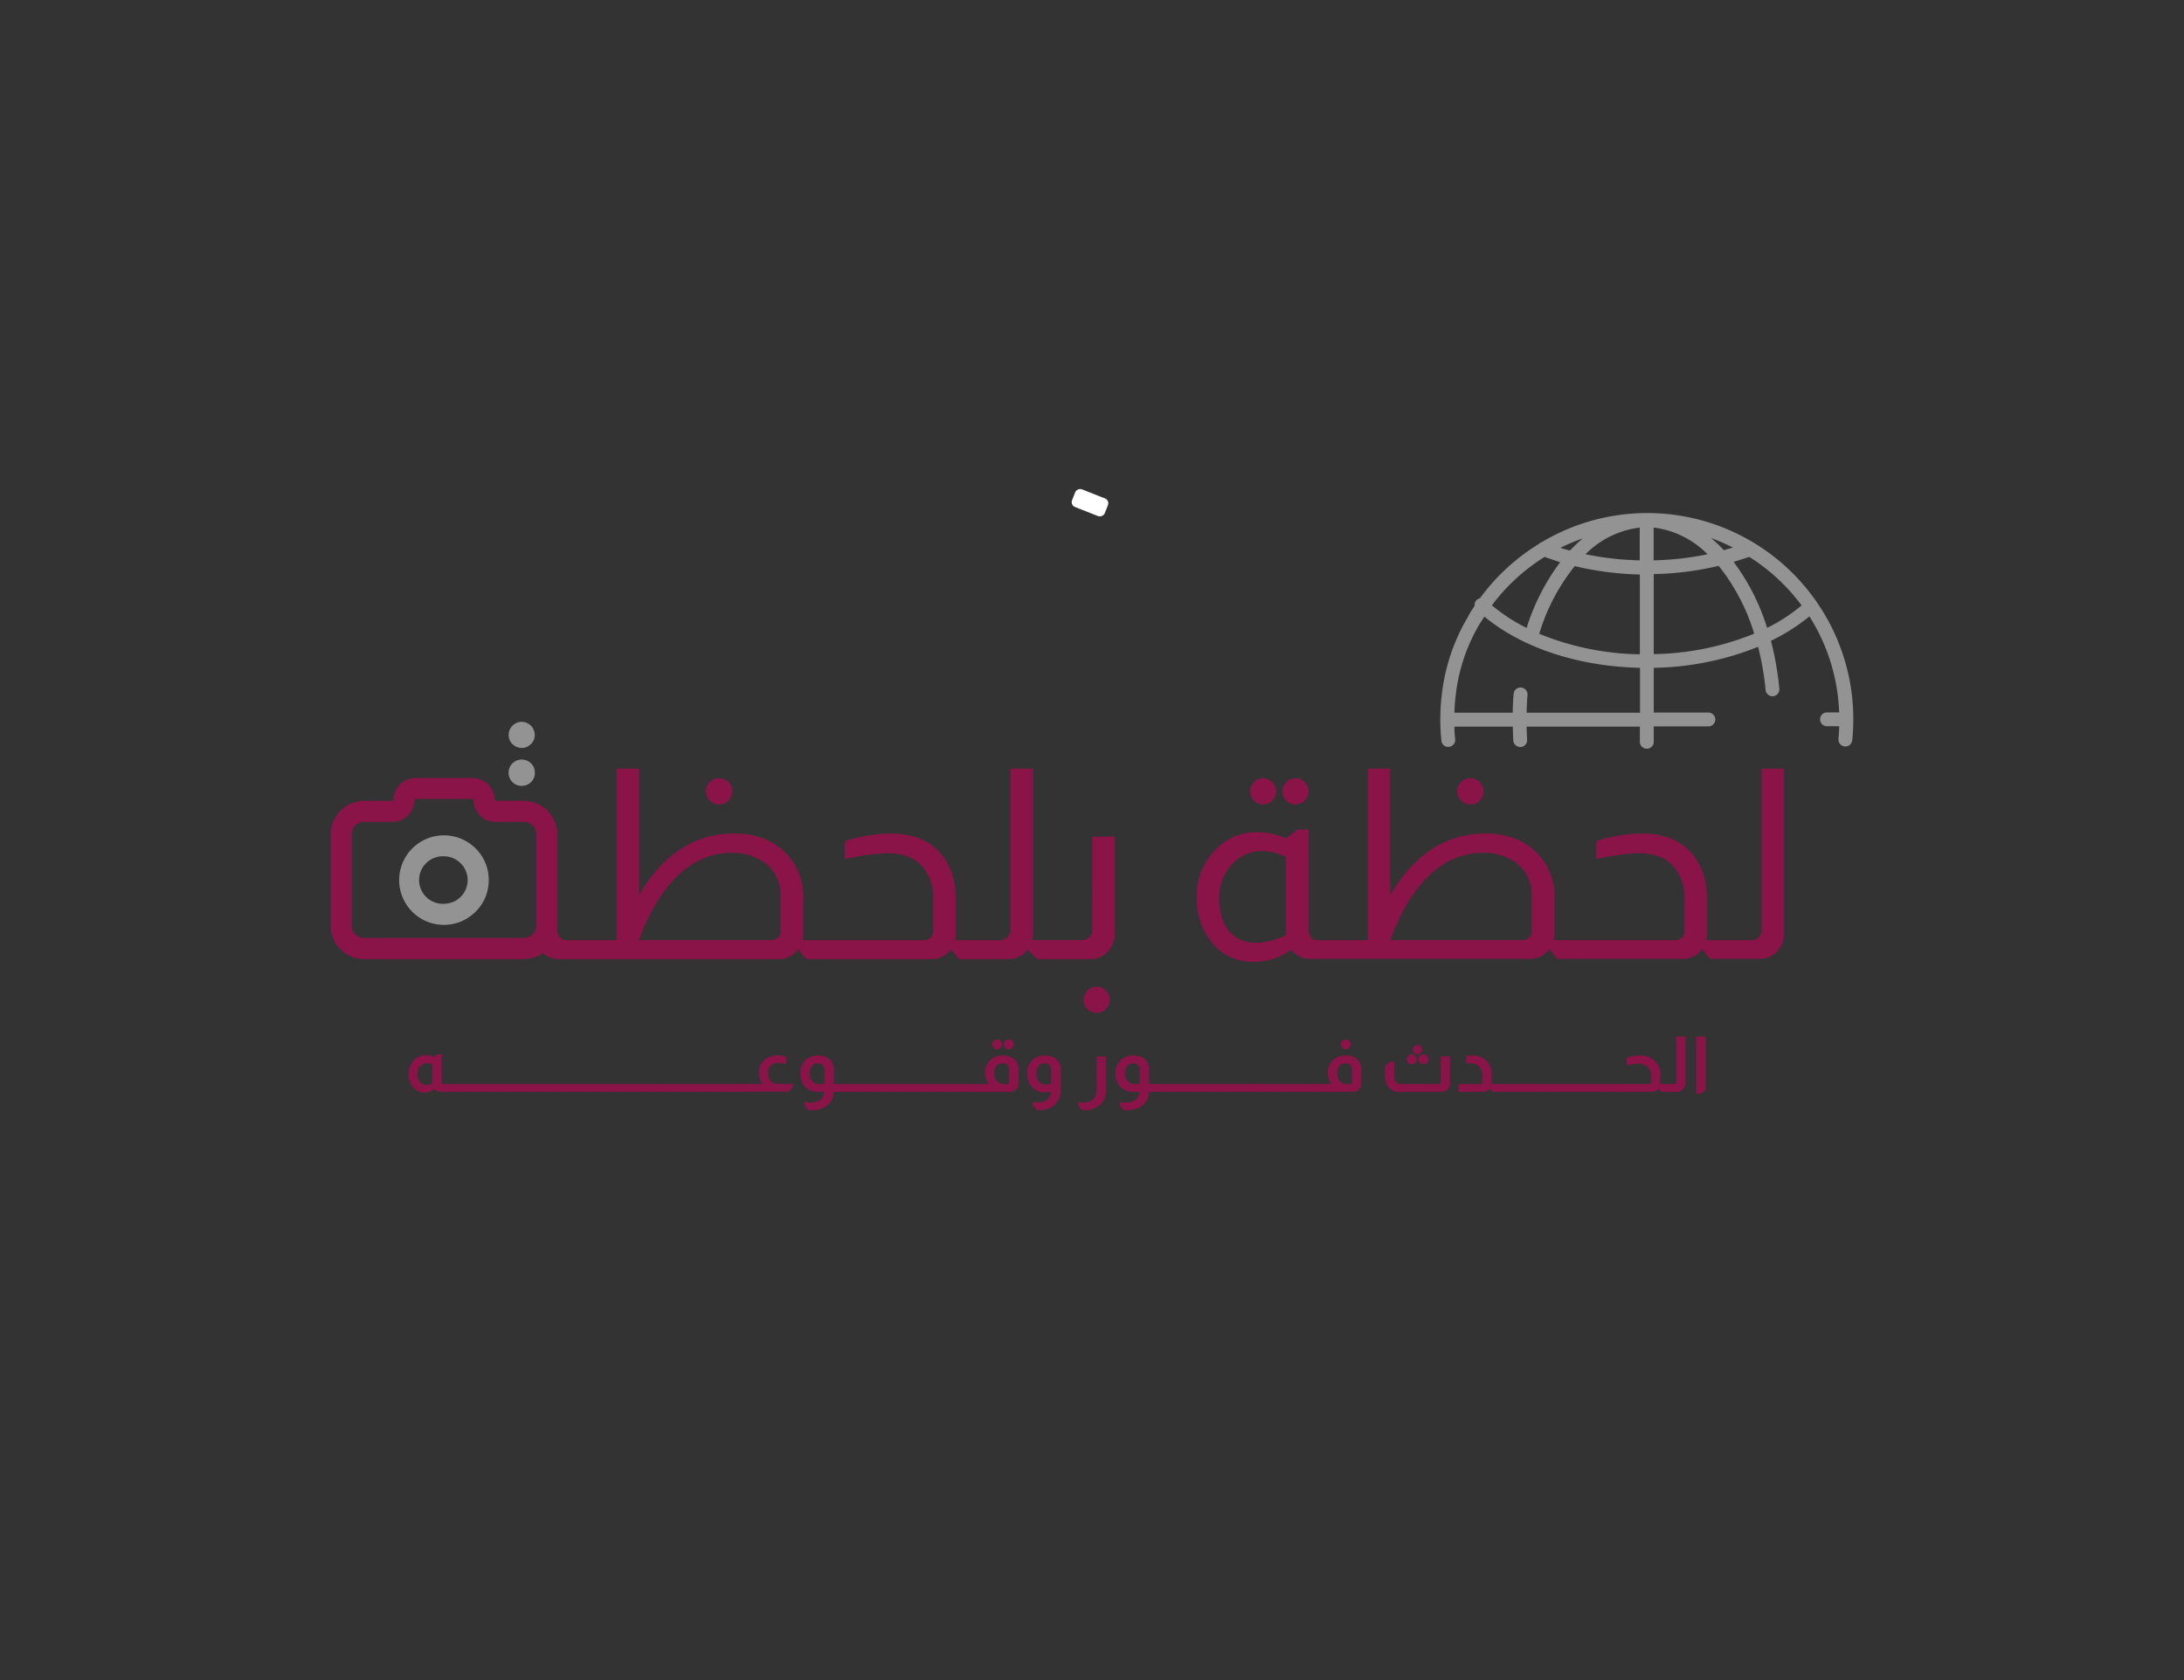 <svg xmlns="http://www.w3.org/2000/svg" viewBox="0 0 520 400"><rect x="0" y="0" width="520" height="400" fill="#333333" stroke="none"/><defs><style>.cls-1{fill:#8a1348;}.cls-2{fill:#939393;}.cls-3{fill:#fff;}</style></defs><title>Artboard 5 copy 3</title><g id="Layer_3" data-name="Layer 3"><path class="cls-1" d="M105.17,251v6.61a.42.42,0,0,0,.13.33.35.35,0,0,0,.3.13h.51v1.87H105a2.1,2.1,0,0,1-1.52-.67,3.61,3.61,0,0,1-2.33.86,3.68,3.68,0,0,1-2.5-.92,5,5,0,0,1-.11-6.81,3.86,3.86,0,0,1,2.88-1.2,4.87,4.87,0,0,1,1.91.41l.79-.61Zm-2.24,2.37a3.53,3.53,0,0,0-1.23-.24,2.07,2.07,0,0,0-1.63.73,2.72,2.72,0,0,0-.65,1.88,2.82,2.82,0,0,0,.58,1.85,1.91,1.91,0,0,0,1.55.7,3.72,3.72,0,0,0,1.38-.29Z"/><path class="cls-1" d="M109.38,258.07v1.87H106v-1.87Z"/><path class="cls-1" d="M112.65,258.07v1.87h-3.4v-1.87Z"/><path class="cls-1" d="M115.92,258.07v1.87h-3.4v-1.87Z"/><path class="cls-1" d="M119.19,258.07v1.87h-3.4v-1.87Z"/><path class="cls-1" d="M122.46,258.07v1.87h-3.4v-1.87Z"/><path class="cls-1" d="M125.73,258.07v1.87h-3.4v-1.87Z"/><path class="cls-1" d="M129,258.07v1.87h-3.4v-1.87Z"/><path class="cls-1" d="M132.27,258.07v1.87h-3.4v-1.87Z"/><path class="cls-1" d="M135.53,258.07v1.87h-3.39v-1.87Z"/><path class="cls-1" d="M138.8,258.07v1.87h-3.39v-1.87Z"/><path class="cls-1" d="M142.07,258.07v1.87h-3.39v-1.87Z"/><path class="cls-1" d="M145.34,258.07v1.87h-3.4v-1.87Z"/><path class="cls-1" d="M148.61,258.07v1.87h-3.4v-1.87Z"/><path class="cls-1" d="M151.88,258.07v1.87h-3.4v-1.87Z"/><path class="cls-1" d="M155.15,258.07v1.87h-3.4v-1.87Z"/><path class="cls-1" d="M158.42,258.07v1.87H155v-1.87Z"/><path class="cls-1" d="M161.69,258.07v1.87h-3.4v-1.87Z"/><path class="cls-1" d="M165,258.07v1.87h-3.4v-1.87Z"/><path class="cls-1" d="M168.23,258.07v1.87h-3.4v-1.87Z"/><path class="cls-1" d="M171.5,258.07v1.87h-3.4v-1.87Z"/><path class="cls-1" d="M174.77,258.07v1.87h-3.4v-1.87Z"/><path class="cls-1" d="M178,258.07v1.87h-3.4v-1.87Z"/><path class="cls-1" d="M181.6,258.07A3.77,3.77,0,0,1,181,257a4.82,4.82,0,0,1-.27-1.61,3.77,3.77,0,0,1,1.49-3.22,4.88,4.88,0,0,1,3-.91,6.94,6.94,0,0,1,2,.31v1.76a8.12,8.12,0,0,0-1.79-.24,2.23,2.23,0,0,0-2.52,2.52,2.7,2.7,0,0,0,.38,1.43,2.08,2.08,0,0,0,1.88,1h3.56v.74l-.92,1.13h-10v-1.87Z"/><path class="cls-1" d="M194.73,259.94a3.91,3.91,0,0,1-3.17-1.37,4.41,4.41,0,0,1-1-2.9,4.35,4.35,0,0,1,1.16-3.22,4.28,4.28,0,0,1,3.1-1.17,4.19,4.19,0,0,1,2.39.67,3.17,3.17,0,0,1,1.32,2.72v3.4h.59v1.87h-.6a4.37,4.37,0,0,1-1.4,3.11,4.67,4.67,0,0,1-2.11,1.08,7.15,7.15,0,0,1-1.69.2l-.79,0h-.06l-.93-1.16v-.81a8,8,0,0,0,1.41.13c2,0,3.1-.84,3.29-2.52Zm1.58-5.27a1.43,1.43,0,0,0-1.47-1.52,1.82,1.82,0,0,0-1.48.66,2.75,2.75,0,0,0-.56,1.82,2.54,2.54,0,0,0,.61,1.78,2.15,2.15,0,0,0,1.65.66h1.25Z"/><path class="cls-1" d="M202.41,258.07v1.87H199v-1.87Z"/><path class="cls-1" d="M205.68,258.07v1.87h-3.4v-1.87Z"/><path class="cls-1" d="M209,258.07v1.87h-3.4v-1.87Z"/><path class="cls-1" d="M212.22,258.07v1.87h-3.4v-1.87Z"/><path class="cls-1" d="M215.49,258.07v1.87h-3.4v-1.87Z"/><path class="cls-1" d="M218.76,258.07v1.87h-3.4v-1.87Z"/><path class="cls-1" d="M222,258.07v1.87h-3.4v-1.87Z"/><path class="cls-1" d="M225.3,258.07v1.87h-3.4v-1.87Z"/><path class="cls-1" d="M228.57,258.07v1.87h-3.4v-1.87Z"/><path class="cls-1" d="M231.84,258.07v1.87h-3.4v-1.87Z"/><path class="cls-1" d="M235.4,258.07a4,4,0,0,1-.66-1.27,4.78,4.78,0,0,1-.21-1.39,4,4,0,0,1,.94-2.7,4.13,4.13,0,0,1,3.36-1.43,4,4,0,0,1,2.58.82,3.23,3.23,0,0,1,1.11,2.57v3.25a2,2,0,0,1-.49,1.35,1.88,1.88,0,0,1-1.49.67h-8.83v-1.87Zm2-10.62a1.2,1.2,0,0,1,1.19,1.2,1.12,1.12,0,0,1-.35.83,1.2,1.2,0,0,1-1.67,0,1.16,1.16,0,0,1-.35-.83,1.19,1.19,0,0,1,.35-.85A1.14,1.14,0,0,1,237.44,247.45Zm2.84,7.22a1.56,1.56,0,0,0-.51-1.21,1.48,1.48,0,0,0-.94-.31,1.82,1.82,0,0,0-1.72.94,2.77,2.77,0,0,0-.35,1.48,2.48,2.48,0,0,0,.77,1.93,2.31,2.31,0,0,0,1.63.57h.67a.4.4,0,0,0,.45-.46Zm-.05-7.22a1.2,1.2,0,0,1,1.19,1.2,1.12,1.12,0,0,1-.35.83,1.2,1.2,0,0,1-1.67,0,1.16,1.16,0,0,1-.35-.83,1.19,1.19,0,0,1,.35-.85A1.16,1.16,0,0,1,240.23,247.45Z"/><path class="cls-1" d="M250.26,259.87a5.62,5.62,0,0,1-1.54.22,3.86,3.86,0,0,1-3.16-1.5,4.76,4.76,0,0,1-1-3,4.27,4.27,0,0,1,1.13-3.07,4.06,4.06,0,0,1,3.14-1.24,4,4,0,0,1,2.46.75,3.06,3.06,0,0,1,1.25,2.64v4.83a4.5,4.5,0,0,1-1.51,3.64,5,5,0,0,1-2.15,1,6.34,6.34,0,0,1-1.43.15l-.64,0-.9-1.12v-.79a7.52,7.52,0,0,0,1.15.09C249,262.46,250.1,261.6,250.26,259.87Zm0-5.2a1.45,1.45,0,0,0-.54-1.21,1.38,1.38,0,0,0-.93-.31,1.83,1.83,0,0,0-1.5.66,2.8,2.8,0,0,0-.54,1.82,2.73,2.73,0,0,0,.61,1.88,2.14,2.14,0,0,0,1.68.69,3.62,3.62,0,0,0,1.22-.22Z"/><path class="cls-1" d="M263.34,251.5v8a4.49,4.49,0,0,1-1.4,3.53,5.05,5.05,0,0,1-2.31,1.16,7.69,7.69,0,0,1-1.38.13l-.64,0-.91-1.12v-.79a7.7,7.7,0,0,0,1.14.09q3.26,0,3.26-3.16v-7.8Z"/><path class="cls-1" d="M269.78,259.94a3.91,3.91,0,0,1-3.17-1.37,4.41,4.41,0,0,1-1-2.9,4.35,4.35,0,0,1,1.16-3.22,4.28,4.28,0,0,1,3.1-1.17,4.19,4.19,0,0,1,2.39.67,3.17,3.17,0,0,1,1.32,2.72v3.4h.59v1.87h-.6a4.37,4.37,0,0,1-1.4,3.11,4.67,4.67,0,0,1-2.11,1.08,7.15,7.15,0,0,1-1.69.2l-.79,0h-.06l-.93-1.16v-.81a8,8,0,0,0,1.41.13c2,0,3.1-.84,3.29-2.52Zm1.58-5.27a1.43,1.43,0,0,0-1.47-1.52,1.82,1.82,0,0,0-1.48.66,2.75,2.75,0,0,0-.55,1.82,2.54,2.54,0,0,0,.6,1.78,2.13,2.13,0,0,0,1.65.66h1.25Z"/><path class="cls-1" d="M277.46,258.07v1.87h-3.4v-1.87Z"/><path class="cls-1" d="M280.73,258.07v1.87h-3.4v-1.87Z"/><path class="cls-1" d="M284,258.07v1.87h-3.4v-1.87Z"/><path class="cls-1" d="M287.27,258.07v1.87h-3.4v-1.87Z"/><path class="cls-1" d="M290.54,258.07v1.87h-3.4v-1.87Z"/><path class="cls-1" d="M293.81,258.07v1.87h-3.4v-1.87Z"/><path class="cls-1" d="M297.08,258.07v1.87h-3.4v-1.87Z"/><path class="cls-1" d="M300.35,258.07v1.87H297v-1.87Z"/><path class="cls-1" d="M303.62,258.07v1.87h-3.4v-1.87Z"/><path class="cls-1" d="M306.89,258.07v1.87h-3.4v-1.87Z"/><path class="cls-1" d="M310.16,258.07v1.87h-3.4v-1.87Z"/><path class="cls-1" d="M313.43,258.07v1.87H310v-1.87Z"/><path class="cls-1" d="M317,258.07a4,4,0,0,1-.66-1.27,4.78,4.78,0,0,1-.21-1.39,4,4,0,0,1,.94-2.7,4.13,4.13,0,0,1,3.36-1.43,4,4,0,0,1,2.58.82,3.23,3.23,0,0,1,1.11,2.57v3.25a2,2,0,0,1-.49,1.35,1.88,1.88,0,0,1-1.49.67H313.3v-1.87Zm4.88-3.4a1.56,1.56,0,0,0-.51-1.21,1.48,1.48,0,0,0-.94-.31,1.82,1.82,0,0,0-1.72.94,2.77,2.77,0,0,0-.35,1.48,2.48,2.48,0,0,0,.77,1.93,2.31,2.31,0,0,0,1.63.57h.67a.4.4,0,0,0,.45-.46Zm-1.45-7.22a1.2,1.2,0,0,1,1.2,1.2,1.16,1.16,0,0,1-.35.83,1.18,1.18,0,0,1-.85.34,1.18,1.18,0,0,1-1.17-1.17,1.15,1.15,0,0,1,.35-.85A1.14,1.14,0,0,1,320.42,247.45Z"/><path class="cls-1" d="M345.26,251.5v6.42a1.89,1.89,0,0,1-.48,1.31,1.86,1.86,0,0,1-1.51.71H333a3,3,0,0,1-2.06-.77,3.14,3.14,0,0,1-1.16-2.53v-2.9l1.14-.92H332v3.82a1.37,1.37,0,0,0,.44,1.05,1.44,1.44,0,0,0,1,.38h9.13a.41.41,0,0,0,.46-.46V251.5Zm-9.13-.5a1.2,1.2,0,0,1,1.19,1.19,1.17,1.17,0,0,1-.35.85,1.18,1.18,0,0,1-1.68,0,1.16,1.16,0,0,1-.34-.85,1.18,1.18,0,0,1,1.18-1.19Zm1.39-2.2a1,1,0,0,1,.77.32,1.06,1.06,0,0,1,.32.78,1.1,1.1,0,0,1-.32.78,1,1,0,0,1-.77.32,1.09,1.09,0,0,1-1.1-1.1,1.09,1.09,0,0,1,1.1-1.1Zm1.4,2.2a1.16,1.16,0,0,1,.83.35,1.14,1.14,0,0,1,.34.84,1.18,1.18,0,0,1-1.17,1.2,1.19,1.19,0,0,1-.85-.35,1.17,1.17,0,0,1-.35-.85,1.15,1.15,0,0,1,.35-.84A1.19,1.19,0,0,1,338.92,251Z"/><path class="cls-1" d="M349.11,251.39a7.85,7.85,0,0,1,1.45-.11,4.54,4.54,0,0,1,3.42,1.35,4.31,4.31,0,0,1,1.16,3.05v1.77c0,.28,0,.49,0,.62h.48v1.87h-.24l-.61-.75h-.05a2.34,2.34,0,0,1-.32.31,1.86,1.86,0,0,1-1.23.44h-5.89v-1.87h5.18a.41.41,0,0,0,.46-.46V255.9a2.75,2.75,0,0,0-.77-2,3,3,0,0,0-2.08-.78,4.28,4.28,0,0,0-.94.08Z"/><path class="cls-1" d="M358.87,258.07v1.87h-3.4v-1.87Z"/><path class="cls-1" d="M362.14,258.07v1.87h-3.4v-1.87Z"/><path class="cls-1" d="M365.41,258.07v1.87H362v-1.87Z"/><path class="cls-1" d="M368.68,258.07v1.87h-3.4v-1.87Z"/><path class="cls-1" d="M371.94,258.07v1.87h-3.39v-1.87Z"/><path class="cls-1" d="M375.21,258.07v1.87h-3.39v-1.87Z"/><path class="cls-1" d="M378.48,258.07v1.87h-3.39v-1.87Z"/><path class="cls-1" d="M381.75,258.07v1.87h-3.39v-1.87Z"/><path class="cls-1" d="M385,258.07v1.87h-3.4v-1.87Z"/><path class="cls-1" d="M387.32,251.81a10.77,10.77,0,0,1,3.18-.53,4.78,4.78,0,0,1,3.58,1.39,4.32,4.32,0,0,1,1.23,3.16v2.24h.6v1.87h-.38l-.61-.75h0a2,2,0,0,1-1.57.75h-8.45v-1.87h7.74a.41.41,0,0,0,.46-.46V256a2.59,2.59,0,0,0-.84-2,3.12,3.12,0,0,0-2.19-.76,13.73,13.73,0,0,0-2.72.4Z"/><path class="cls-1" d="M401.31,246.79v11.13a1.92,1.92,0,0,1-.49,1.33,1.84,1.84,0,0,1-1.49.69h-3.55v-1.87h2.83a.47.47,0,0,0,.35-.15.39.39,0,0,0,.13-.31V246.79Z"/><path class="cls-1" d="M406.09,246.79v12.7l-1.14.91h-1.1V246.79Z"/><path class="cls-2" d="M343.62,171.34c0,1.65.09,3.32.25,5a1,1,0,0,0,1,.86h.1a1,1,0,0,0,.86-1.06c-.13-1.25-.19-2.52-.22-3.8h15.3c0,1.33,0,2.66.12,4a1,1,0,0,0,1,.9H362a1,1,0,0,0,.9-1c-.09-1.27-.11-2.55-.13-3.84h28.34v4.31a1,1,0,0,0,1.93,0V172.3h13.67a1,1,0,1,0,0-1.92H393.06v-12a68.55,68.55,0,0,0,26-5.26,67.42,67.42,0,0,1,2.05,11.19,1,1,0,0,0,.95.87h.1a1,1,0,0,0,.87-1,71.73,71.73,0,0,0-2.16-11.83A44.67,44.67,0,0,0,431,145.79a46.24,46.24,0,0,1,7.64,24.59H435a1,1,0,1,0,0,1.92h3.6c0,1.28-.09,2.55-.21,3.8a1,1,0,0,0,.86,1.06h.1a1,1,0,0,0,.95-.86,48.48,48.48,0,0,0-8.3-32.41,1.32,1.32,0,0,0-.12-.2s0,0,0,0a48.85,48.85,0,0,0-14.67-13.78l-.14-.08a48.18,48.18,0,0,0-49.79,0,.84.84,0,0,0-.48.3,48.45,48.45,0,0,0-14.06,13,1,1,0,0,0-.72.29,1,1,0,0,0-.19,1c-.47.7-.93,1.41-1.37,2.13a1,1,0,0,0,1.66,1c.35-.59.73-1.16,1.11-1.73,8.93,7.73,22.91,12.38,37.92,12.57v12H362.78c0-1.67.09-3.33.22-5a1,1,0,1,0-1.92-.15c-.14,1.68-.2,3.39-.23,5.11H345.58a47.25,47.25,0,0,1,.41-5.46,1,1,0,0,0-.83-1.08,1,1,0,0,0-1.08.82A48.06,48.06,0,0,0,343.62,171.34Zm47.51-37.26a71.4,71.4,0,0,1-15-1.76c4.41-4.54,9.57-7.19,15-7.47Zm1.93-9.22c5.43.29,10.54,3,14.9,7.48a71.38,71.38,0,0,1-14.9,1.74Zm-1.93,31.57a66.56,66.56,0,0,1-25.47-5.19,48.13,48.13,0,0,1,9-17.3A73.28,73.28,0,0,0,391.13,136Zm-23.45-24.65c1.61.6,3.27,1.15,5,1.63a50.34,50.34,0,0,0-8.75,17,42.15,42.15,0,0,1-9.59-6.23A46.62,46.62,0,0,1,367.68,131.78Zm13-5.52a30.18,30.18,0,0,0-6.59,5.53c-1.43-.38-2.83-.81-4.19-1.28A46.45,46.45,0,0,1,380.64,126.26Zm23,0a46.06,46.06,0,0,1,10.75,4.25c-1.35.47-2.72.89-4.13,1.27A30.08,30.08,0,0,0,403.64,126.24Zm16.68,24.17a50.36,50.36,0,0,0-8.7-17q2.53-.72,4.94-1.63a46.9,46.9,0,0,1,13.32,12.44A42.57,42.57,0,0,1,420.32,150.41Zm-27.26,6V136A73.32,73.32,0,0,0,409.45,134a48.68,48.68,0,0,1,9.07,17.3A66.62,66.62,0,0,1,393.06,156.43Z"/><path class="cls-2" d="M392.1,178.26a1.65,1.65,0,0,1-1.66-1.65V173H363.49c0,1,.05,2.08.11,3.1a1.66,1.66,0,0,1-1.54,1.76h0a1.69,1.69,0,0,1-1.75-1.54c-.07-1.1-.1-2.21-.11-3.32H346.28c0,1.11.1,2.11.19,3a1.65,1.65,0,0,1-1.47,1.81,1.6,1.6,0,0,1-1.81-1.48,49.79,49.79,0,0,1-.26-5,50.76,50.76,0,0,1,.46-6.77,1.6,1.6,0,0,1,.65-1.09,1.58,1.58,0,0,1,1.22-.32,1.63,1.63,0,0,1,1.09.64,1.66,1.66,0,0,1,.32,1.22,43.71,43.71,0,0,0-.38,4.67h13.89c0-1.61.1-3.09.21-4.48a1.65,1.65,0,0,1,1.77-1.51,1.64,1.64,0,0,1,1.52,1.78c-.1,1.31-.17,2.69-.2,4.21h27V159c-14.66-.32-28.09-4.75-37.08-12.22-.23.35-.46.7-.67,1.05a1.66,1.66,0,0,1-2.26.58,1.63,1.63,0,0,1-.76-1,1.61,1.61,0,0,1,.18-1.25c.39-.65.8-1.28,1.22-1.91a1.62,1.62,0,0,1,.43-1.35,1.64,1.64,0,0,1,.84-.47,49,49,0,0,1,14-12.91,1.52,1.52,0,0,1,.64-.4,49,49,0,0,1,65.38,14l0,0a1.28,1.28,0,0,1,.21.3,48.87,48.87,0,0,1,8.65,27.82,49.77,49.77,0,0,1-.25,5,1.65,1.65,0,0,1-1.64,1.49,1.69,1.69,0,0,1-1.65-1.82c.09-.93.16-1.93.2-3H435a1.65,1.65,0,1,1,0-3.3h2.89a45.61,45.61,0,0,0-7.08-22.86,45.64,45.64,0,0,1-9.16,5.82,71.29,71.29,0,0,1,2,11.39,1.65,1.65,0,0,1-.37,1.21,1.69,1.69,0,0,1-1.12.6h0a1.68,1.68,0,0,1-1.78-1.49A66.76,66.76,0,0,0,418.59,154a69.59,69.59,0,0,1-24.84,5v10.65h13a1.65,1.65,0,0,1,0,3.3h-13v3.62A1.65,1.65,0,0,1,392.1,178.26Zm-30-6.64h29.73v5c0,.3.55.3.55,0v-5h14.36a.29.29,0,0,0,.28-.28.28.28,0,0,0-.28-.27H392.37V157.68h.68a68,68,0,0,0,25.73-5.2l.73-.32.21.77a68.62,68.62,0,0,1,2.06,11.31.28.28,0,0,0,.27.25.33.33,0,0,0,.28-.31,70.61,70.61,0,0,0-2.13-11.71l-.15-.56.52-.24a44,44,0,0,0,10-6.39l.59-.51.44.65a47,47,0,0,1,7.75,25v.71H435a.27.27,0,0,0-.27.27.28.28,0,0,0,.27.28h4.3v.7c0,1.42-.1,2.68-.22,3.85a.27.27,0,0,0,.25.3h0a.29.29,0,0,0,.3-.24c.16-1.63.24-3.27.24-4.89a47.42,47.42,0,0,0-8.43-27.06l.05,0-.15-.12a48.7,48.7,0,0,0-14.52-13.66,47.5,47.5,0,0,0-49.21-.1l-.48.29a47.75,47.75,0,0,0-13.86,12.84l-.21.3h-.36s-.15,0-.21.08a.27.27,0,0,0-.05.28l.13.34-.2.3c-.46.69-.92,1.38-1.35,2.1a.26.26,0,0,0,0,.2.27.27,0,0,0,.13.17.28.28,0,0,0,.38-.09c.3-.51.63-1,1-1.51l.6-.9.59.51c8.88,7.69,22.54,12.21,37.48,12.4h.68v13.39H362.08v-.7c0-1.82.1-3.46.22-5a.28.28,0,0,0-.25-.3.31.31,0,0,0-.3.25c-.12,1.56-.19,3.21-.22,5.07v.68H344.88v-.71a48.57,48.57,0,0,1,.41-5.53.25.25,0,0,0-.05-.2.28.28,0,0,0-.18-.11.28.28,0,0,0-.2,0,.27.27,0,0,0-.11.18,48.21,48.21,0,0,0-.45,6.59,47.24,47.24,0,0,0,.25,4.89.27.27,0,0,0,.54-.06c-.11-1.17-.19-2.43-.22-3.85v-.7h16.68v.68c0,1.31.05,2.63.13,3.92a.27.27,0,0,0,.27.25.28.28,0,0,0,.28-.29c-.09-1.27-.11-2.57-.13-3.87ZM431.73,144l-.14.21.4-.32Zm-39.36,13.18v-21.8h.68a71.78,71.78,0,0,0,16.24-2l.41-.1.28.32a49.38,49.38,0,0,1,9.19,17.55l.18.58-.56.25a67.1,67.1,0,0,1-25.72,5.24Zm1.38-20.45v19a65.76,65.76,0,0,0,23.92-4.87,48.07,48.07,0,0,0-8.47-16.14A72.76,72.76,0,0,1,393.75,136.68Zm-1.93,20.45h-.7a67,67,0,0,1-25.74-5.25l-.56-.24L365,151a49.16,49.16,0,0,1,9.16-17.55l.28-.32.41.1a72.23,72.23,0,0,0,16.29,2h.68Zm-25.32-6.28a65.62,65.62,0,0,0,23.94,4.88v-19a73.32,73.32,0,0,1-15.5-2A47.65,47.65,0,0,0,366.5,150.85Zm-2.18.54-.72-.35a42.84,42.84,0,0,1-9.74-6.33l-.48-.41.37-.51a47.19,47.19,0,0,1,13.57-12.6l.29-.17.31.11c1.61.61,3.27,1.15,4.92,1.62l1,.28-.67.81a50.32,50.32,0,0,0-8.63,16.79Zm-9.08-7.3a42,42,0,0,0,8.24,5.36,52.18,52.18,0,0,1,8-15.67c-1.25-.37-2.49-.79-3.71-1.24A45.7,45.7,0,0,0,355.24,144.09Zm64.65,7.29-.23-.77a49.88,49.88,0,0,0-8.58-16.79l-.65-.81,1-.29c1.65-.46,3.29-1,4.89-1.6l.32-.12.28.18a47.28,47.28,0,0,1,13.52,12.62l.36.51-.47.41a43.24,43.24,0,0,1-9.71,6.31Zm-7.1-17.62a51.6,51.6,0,0,1,7.95,15.68,41.52,41.52,0,0,0,8.21-5.35,45.93,45.93,0,0,0-12.47-11.56C415.27,133,414,133.39,412.79,133.76Zm-21,1h-.7A71.91,71.91,0,0,1,376,133l-1.19-.28.85-.87c4.59-4.73,9.93-7.39,15.44-7.68l.72,0Zm-14.28-2.86a70.57,70.57,0,0,0,12.9,1.46v-7.79A21.83,21.83,0,0,0,377.54,131.92Zm14.83,2.86V124.14l.73,0c5.45.29,10.76,3,15.35,7.69l.86.87-1.19.28a72,72,0,0,1-15.05,1.76Zm1.38-9.18v7.78a70.88,70.88,0,0,0,12.83-1.45A21.8,21.8,0,0,0,393.75,125.6Zm-19.48,7-.4-.1c-1.41-.38-2.84-.81-4.24-1.3l-1.47-.51,1.37-.74a47.29,47.29,0,0,1,10.94-4.32l4.46-1.14L381,126.84a30.51,30.51,0,0,0-6.45,5.41Zm-2.65-2.19c.73.23,1.47.45,2.2.65a32.87,32.87,0,0,1,3.05-2.89A44.75,44.75,0,0,0,371.62,130.37ZM410,132.54l-.28-.31a29.35,29.35,0,0,0-6.47-5.4l-4-2.41,4.5,1.15a47.44,47.44,0,0,1,10.91,4.32l1.37.74-1.47.51c-1.42.49-2.83.92-4.18,1.29Zm-2.57-4.41a31.15,31.15,0,0,1,3,2.86c.71-.2,1.43-.41,2.16-.64A44.59,44.59,0,0,0,407.46,128.13Z"/><path class="cls-2" d="M124.19,187.1a3.09,3.09,0,0,0,2.26-.91,3,3,0,0,0,.9-2.25,3,3,0,0,0-.9-2.18,3.13,3.13,0,0,0-2.26-.92,3.12,3.12,0,0,0-3.1,3.1,3.09,3.09,0,0,0,.91,2.25A3,3,0,0,0,124.19,187.1Z"/><path class="cls-2" d="M122.1,177.2a2.93,2.93,0,0,0,2.12.87,2.88,2.88,0,0,0,2.11-.87s0,0,.07,0a3.06,3.06,0,0,0,.92-2.24,3.14,3.14,0,0,0-3.1-3.11,3.07,3.07,0,0,0-2.19.92,3,3,0,0,0-.92,2.19,3.1,3.1,0,0,0,.92,2.24Z"/><path class="cls-1" d="M171.2,191.53a3,3,0,0,0,2.24-.92,3,3,0,0,0,.92-2.24,3,3,0,0,0-.92-2.18,3,3,0,0,0-2.24-.92,3,3,0,0,0-2.18.92,2.9,2.9,0,0,0-.92,2.18,3,3,0,0,0,.92,2.24A2.9,2.9,0,0,0,171.2,191.53Z"/><path class="cls-1" d="M260.05,221.42a2.18,2.18,0,0,1-.63,1.63,2.29,2.29,0,0,1-1.78.77H245.76a6.18,6.18,0,0,0,.18-1.52V183h-5.38v38.43a2.24,2.24,0,0,1-.5,1.45,2.28,2.28,0,0,1-1.91.95H227.39a6.23,6.23,0,0,0,.2-1.52v-8.05c0-4.5-1.19-8.15-3.54-10.95-2.76-3.25-6.74-4.86-12-4.86a36,36,0,0,0-10.89,1.83v4.25a55.49,55.49,0,0,1,10.12-1.4c3.64,0,6.39,1,8.3,3.16a11.12,11.12,0,0,1,2.59,7.79v7.35a2.13,2.13,0,0,1-2.41,2.4H191.08a6.66,6.66,0,0,0,.18-1.52v-8.42a14.78,14.78,0,0,0-4.19-10.83c-3.06-3.07-7.14-4.61-12.21-4.61q-14.12,0-22.72,14.67V183h-5.31v40.83H134.61a1.69,1.69,0,0,1-1.26-.64,2.36,2.36,0,0,1-.65-1.76V197.48h-.11a7.92,7.92,0,0,0-7.84-6.81H118a.22.22,0,0,1-.22-.22,5.22,5.22,0,0,0-5.21-5.22H98.91a5.24,5.24,0,0,0-5.22,5.22.21.21,0,0,1-.22.22h-6.8a8,8,0,0,0-7.93,8v21.75a7.94,7.94,0,0,0,7.93,7.93h38.08a8,8,0,0,0,4.56-1.45,5.44,5.44,0,0,0,3.91,1.45h52.27a5.45,5.45,0,0,0,4.43-2.2h.2l1.84,2.2H221.9a5.5,5.5,0,0,0,4.43-2.2h.18l1.78,2.2h11.88a5.38,5.38,0,0,0,4.45-2.2h.18l2.1,2.2h12.78a5.34,5.34,0,0,0,4.24-2,5.88,5.88,0,0,0,1.51-4V199.19h-5.38Zm-151.17,1.89H86.67a3,3,0,0,1-2.94-2.94V198.62a2.94,2.94,0,0,1,2.94-2.94h6.8a5.23,5.23,0,0,0,5.22-5.23.24.24,0,0,1,.22-.22h13.61a.24.24,0,0,1,.22.22,5.22,5.22,0,0,0,5.21,5.23h6.8a2.94,2.94,0,0,1,2.94,2.94v21.75a2.86,2.86,0,0,1-.35,1.36,2.93,2.93,0,0,1-2.59,1.58H108.88Zm76.94-1.89a2.11,2.11,0,0,1-2.35,2.4H152.14q4.49-12.28,11.84-17.47a17.41,17.41,0,0,1,10.12-3.3,12.94,12.94,0,0,1,7.79,2.22,9.27,9.27,0,0,1,3.93,8Z"/><path class="cls-1" d="M261.13,234.9a2.9,2.9,0,0,0-2.18.92A3,3,0,0,0,258,238a3,3,0,0,0,.92,2.24,3.05,3.05,0,0,0,4.37,0,3.08,3.08,0,0,0,.92-2.24,3,3,0,0,0-.92-2.18A2.92,2.92,0,0,0,261.13,234.9Z"/><path class="cls-1" d="M308.41,191.53a3.14,3.14,0,0,0,3.16-3.16,2.9,2.9,0,0,0-.92-2.18,3,3,0,0,0-2.24-.92,3.14,3.14,0,0,0-3.1,3.1,3,3,0,0,0,.92,2.24A2.9,2.9,0,0,0,308.41,191.53Z"/><path class="cls-1" d="M300.75,191.53a3,3,0,0,0,2.19-.92,3.08,3.08,0,0,0,.92-2.24,3.14,3.14,0,0,0-3.11-3.1,3.14,3.14,0,0,0-3.1,3.1,3,3,0,0,0,.92,2.24A2.9,2.9,0,0,0,300.75,191.53Z"/><path class="cls-1" d="M350.05,191.53a3,3,0,0,0,2.26-.92,3,3,0,0,0,.92-2.24,3,3,0,0,0-.92-2.18,3.09,3.09,0,0,0-2.26-.92,3,3,0,0,0-2.18.92,3,3,0,0,0-.92,2.18,3,3,0,0,0,.92,2.24A2.93,2.93,0,0,0,350.05,191.53Z"/><path class="cls-1" d="M419.43,183v38.43a2.44,2.44,0,0,1-.57,1.57,2.15,2.15,0,0,1-1.84.83H406.26a6.18,6.18,0,0,0,.18-1.52v-8.05q0-6.75-3.52-10.95c-2.76-3.25-6.75-4.86-12-4.86a35.93,35.93,0,0,0-10.87,1.83v4.25a55.27,55.27,0,0,1,10.12-1.4c3.62,0,6.39,1,8.28,3.16a11.13,11.13,0,0,1,2.61,7.79v7.35a2.13,2.13,0,0,1-2.41,2.4H369.93a5.7,5.7,0,0,0,.2-1.52v-8.42a14.78,14.78,0,0,0-4.19-10.83c-3.09-3.07-7.14-4.61-12.21-4.61q-14.12,0-22.73,14.67V183h-5.3v40.83H313.48a1.66,1.66,0,0,1-1.27-.64,2.39,2.39,0,0,1-.64-1.76V197.48h-2.66l-2.72,2.15a16.61,16.61,0,0,0-6.76-1.51,13.34,13.34,0,0,0-9.94,4.12,15.45,15.45,0,0,0-4.55,11.44,16.42,16.42,0,0,0,3.16,10.14A12.41,12.41,0,0,0,298.6,229a15.11,15.11,0,0,0,8.86-2.9,5.54,5.54,0,0,0,4.63,2.2h52.27a5.47,5.47,0,0,0,4.43-2.2h.2l1.84,2.2h29.92a5.48,5.48,0,0,0,4.44-2.2h.19l1.76,2.2H419a5.41,5.41,0,0,0,4.12-1.83,5.76,5.76,0,0,0,1.65-4.17V183ZM306.19,222.61a16.09,16.09,0,0,1-7.15,1.84,8,8,0,0,1-6.33-2.67c-1.6-1.93-2.41-4.59-2.41-8a11.36,11.36,0,0,1,2.48-7.33,9.42,9.42,0,0,1,7.79-3.8,12.33,12.33,0,0,1,5.62,1.4Zm58.48-1.19a2.09,2.09,0,0,1-2.33,2.4H331q4.5-12.28,11.83-17.47a17.47,17.47,0,0,1,10.14-3.3,13,13,0,0,1,7.79,2.22,9.25,9.25,0,0,1,3.91,8Z"/><path class="cls-2" d="M112.08,201a10.66,10.66,0,1,0-6.36,19.2,9.9,9.9,0,0,0,1.45-.11,10.3,10.3,0,0,0,4.81-1.95,10.59,10.59,0,0,0,4.39-8.6,10.48,10.48,0,0,0-1-4.53A10.64,10.64,0,0,0,112.08,201Zm-6,14.18a2.49,2.49,0,0,1-.4,0,5.66,5.66,0,1,1,0-11.31,5.47,5.47,0,0,1,2.9.81,5.64,5.64,0,0,1-2.5,10.48Z"/><rect class="cls-3" x="257.24" y="115.48" width="4.52" height="8.38" rx="1.23" transform="translate(52.83 317.02) rotate(-68.43)"/><path class="cls-2" d="M346.68,164.82l-3.29-.24a46.07,46.07,0,0,1,8.44-21.23l2.56,2A42.67,42.67,0,0,0,346.68,164.82Z"/></g></svg>